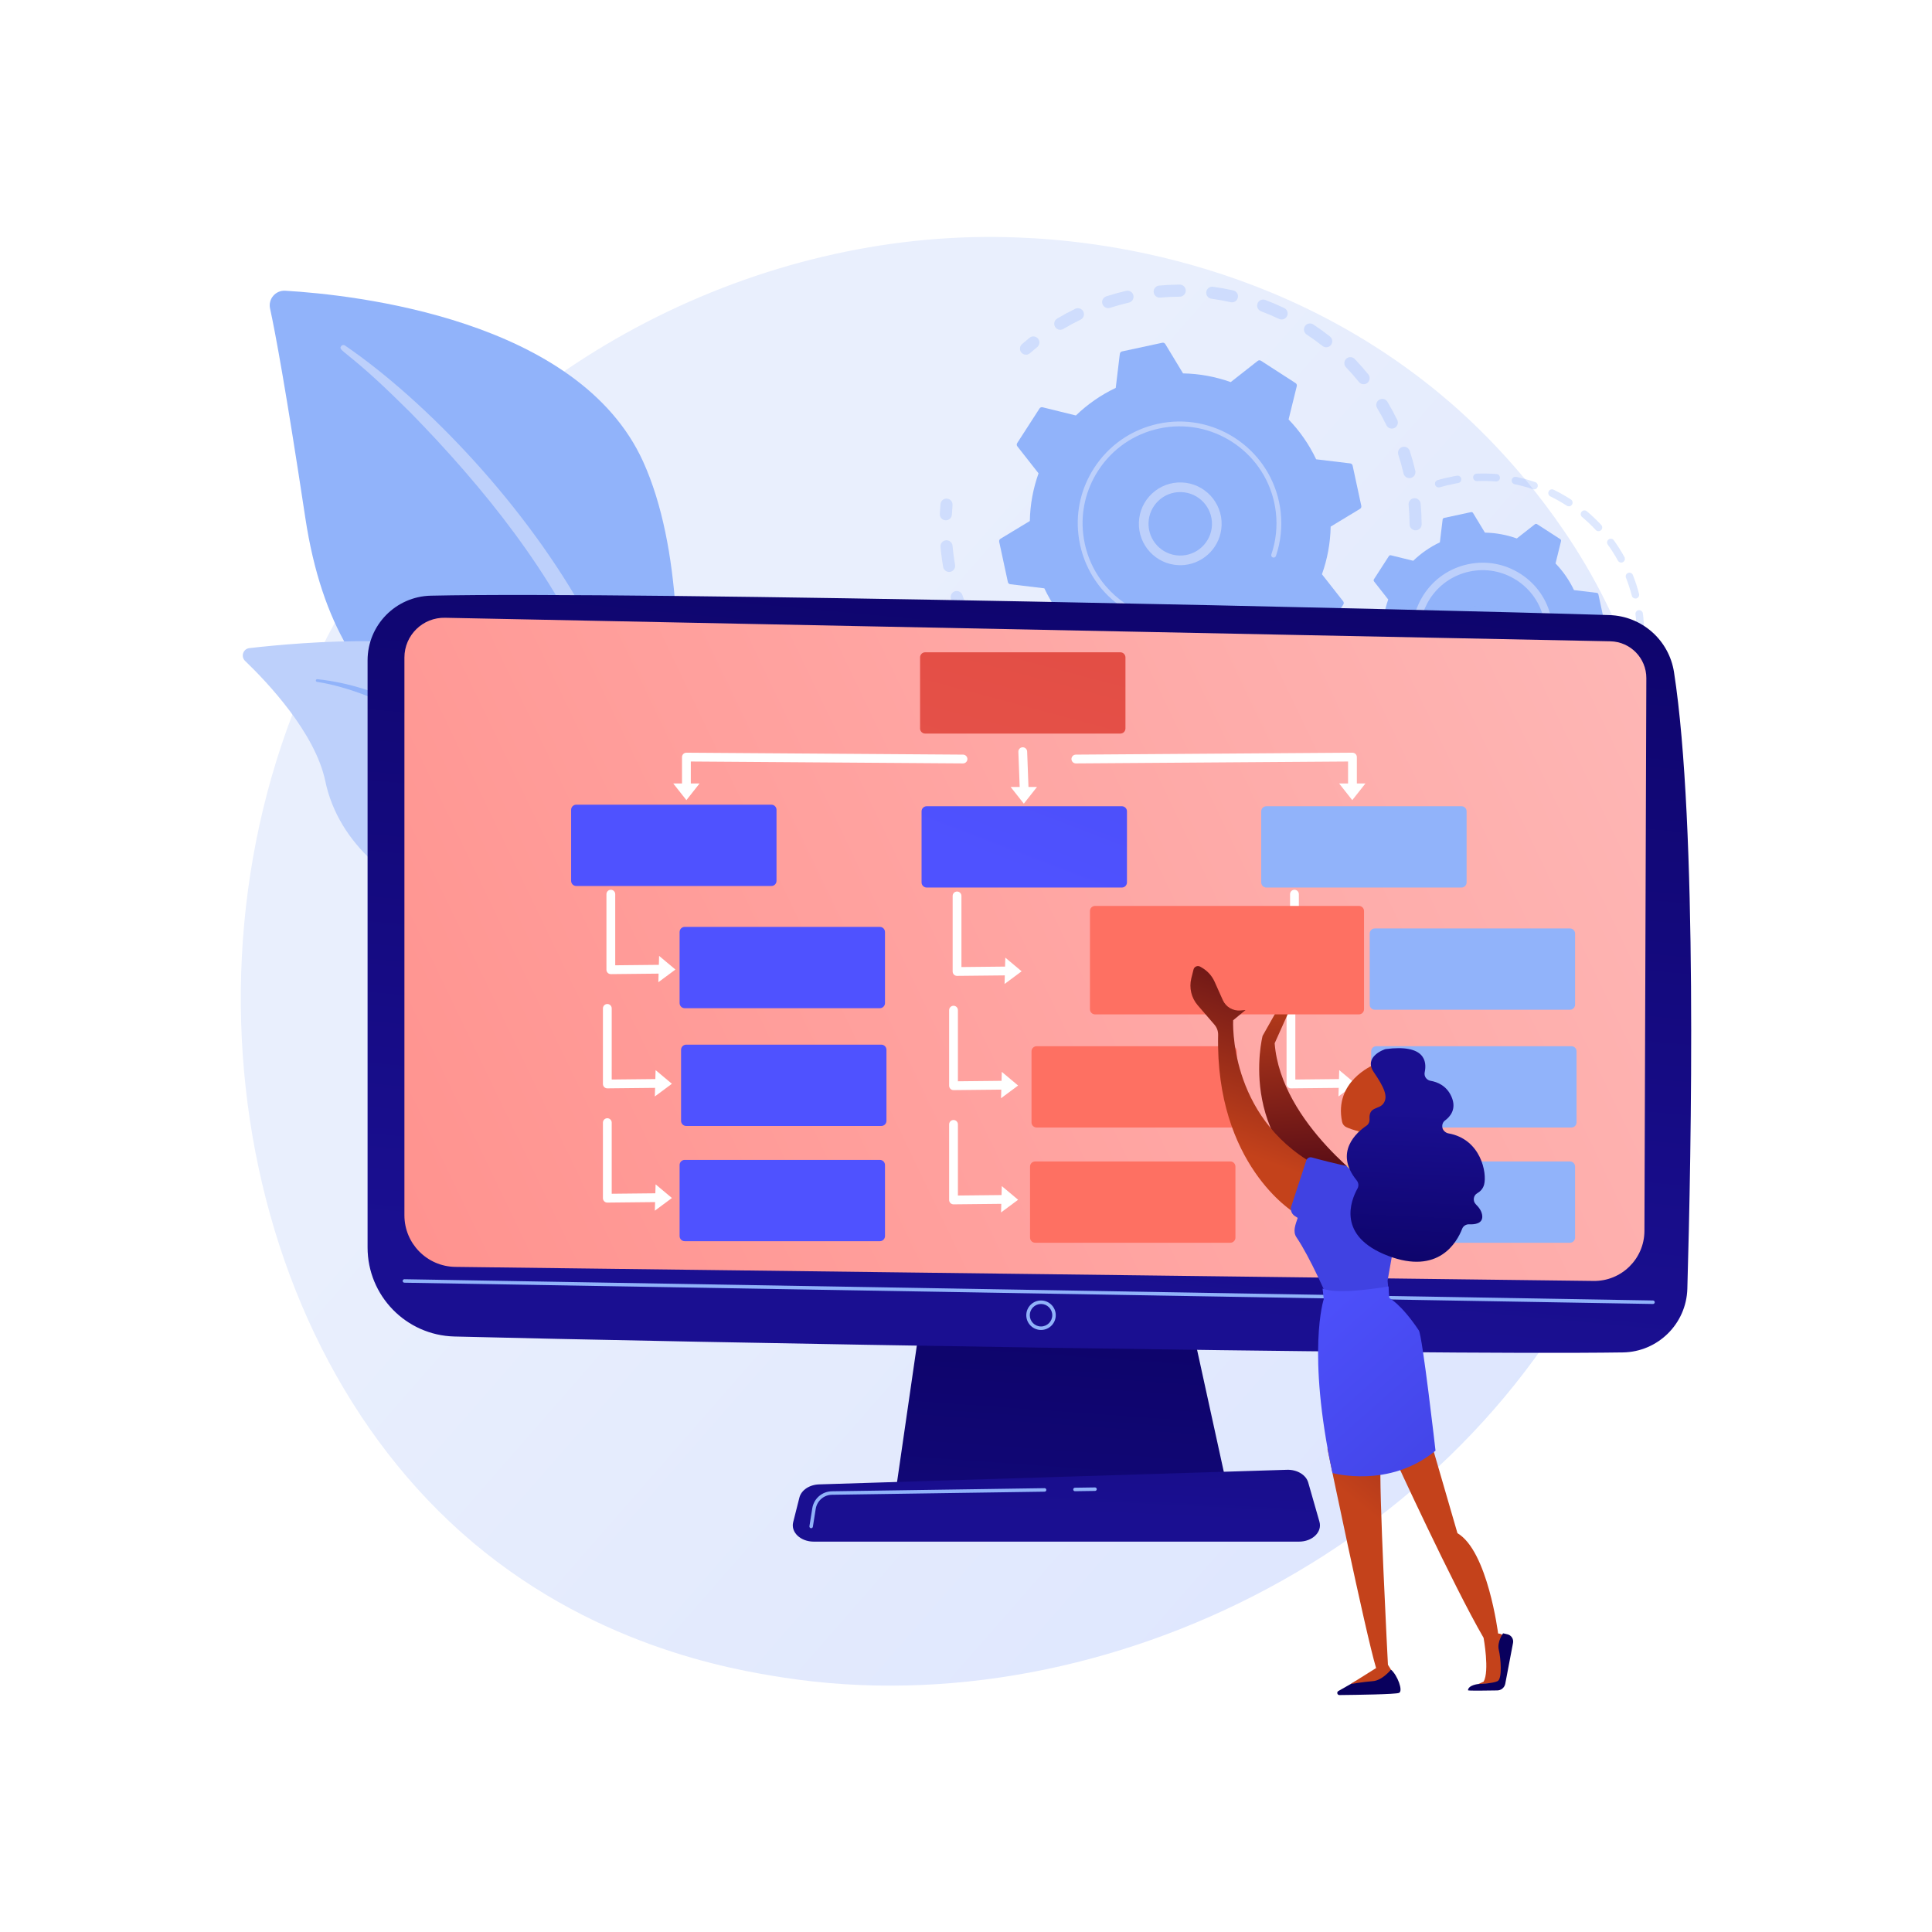 <?xml version="1.0" encoding="utf-8"?>
<!-- Generator: Adobe Illustrator 27.5.0, SVG Export Plug-In . SVG Version: 6.00 Build 0)  -->
<svg version="1.1" xmlns="http://www.w3.org/2000/svg" xmlns:xlink="http://www.w3.org/1999/xlink" x="0px" y="0px"
	 viewBox="0 0 3710 3710" style="enable-background:new 0 0 3710 3710;" xml:space="preserve">
<g id="Background">
	<g>
		<g>
			<rect style="fill:#FFFFFF;" width="3710" height="3710"/>
		</g>
	</g>
</g>
<g id="Illustration">
	<g>
		<linearGradient id="SVGID_1_" gradientUnits="userSpaceOnUse" x1="3454.456" y1="3274.59" x2="1385.549" y2="1464.298">
			<stop  offset="0" style="stop-color:#DAE3FE"/>
			<stop  offset="1" style="stop-color:#E9EFFD"/>
		</linearGradient>
		<path style="fill:url(#SVGID_1_);" d="M3102.85,2334.424c-267.386,629.587-979.641,982.286-1597.31,887.147
			c-100.507-15.482-376.05-61.597-620.006-279.155C415.904,2523.602,315.47,1694.293,694.306,1109.86
			c275.727-425.365,769.995-666.49,1239.646-654.428c101.163,2.598,488.862,18.61,829.582,299.56
			c50.045,41.266,160.424,139.326,259.903,294.891C3257.03,1415.178,3277.109,1924.115,3102.85,2334.424z"/>
		<g>
			<g>
				<g style="opacity:0.3;">
					<path style="fill:#91B3FA;" d="M2718.479,1018.384c-6.401,0.046-11.625-5.109-11.668-11.508
						c-0.087-12.433-0.714-25.047-1.866-37.493c-0.583-6.297,3.99-11.882,10.247-12.581c0.074-0.008,0.148-0.017,0.225-0.025
						c6.372-0.59,12.015,4.1,12.605,10.473c1.212,13.1,1.874,26.38,1.963,39.468c0.043,5.984-4.465,10.942-10.286,11.593
						C2719.298,1018.356,2718.891,1018.383,2718.479,1018.384z M2695.183,909.19c-2.836-12.167-6.219-24.327-10.06-36.154
						c-1.976-6.082,1.354-12.621,7.44-14.6c6.116-1.963,12.624,1.358,14.601,7.445c4.041,12.442,7.604,25.242,10.59,38.043
						c1.453,6.232-2.424,12.463-8.656,13.916c-0.453,0.105-0.906,0.183-1.356,0.233
						C2701.987,918.718,2696.531,914.97,2695.183,909.19z M2662.31,816.52c-5.458-11.2-11.469-22.297-17.872-32.99
						c-3.287-5.489-1.5-12.607,3.989-15.895c5.489-3.278,12.603-1.5,15.895,3.99c6.742,11.261,13.075,22.95,18.82,34.742
						c2.804,5.753,0.411,12.688-5.339,15.494c-1.227,0.597-2.507,0.959-3.789,1.102
						C2669.281,823.493,2664.515,821.047,2662.31,816.52z M2609.536,733.53c-7.832-9.709-16.179-19.187-24.804-28.179
						c-4.429-4.62-4.276-11.956,0.341-16.384c4.622-4.424,11.954-4.269,16.384,0.341c9.081,9.469,17.866,19.45,26.113,29.664
						c4.018,4.98,3.24,12.276-1.74,16.294c-1.782,1.438-3.86,2.262-5.979,2.499C2616.049,738.19,2612.118,736.726,2609.536,733.53z
						 M2539.589,664.365c-9.77-7.707-20.009-15.107-30.433-21.985c-5.341-3.529-6.811-10.716-3.287-16.056
						c3.527-5.345,10.716-6.814,16.054-3.284c10.966,7.237,21.739,15.023,32.019,23.133c5.024,3.961,5.885,11.248,1.919,16.273
						c-1.997,2.532-4.837,4.007-7.809,4.339C2545.129,667.112,2542.082,666.332,2539.589,664.365z M2456.082,612.401
						c-11.248-5.365-22.866-10.31-34.534-14.703c-5.988-2.255-9.017-8.939-6.762-14.925c2.255-5.991,8.935-9.019,14.927-6.765
						c12.279,4.621,24.509,9.831,36.346,15.476c5.775,2.757,8.224,9.67,5.47,15.448c-1.789,3.752-5.335,6.098-9.183,6.528
						C2460.27,613.691,2458.107,613.368,2456.082,612.401z M2026.061,627.626c-3.279-5.495-1.482-12.609,4.015-15.888
						c11.26-6.715,22.967-13.029,34.791-18.764c5.759-2.793,12.691-0.389,15.482,5.37c2.793,5.754,0.389,12.686-5.368,15.479
						c-11.228,5.445-22.343,11.443-33.034,17.82c-1.467,0.875-3.047,1.388-4.641,1.566
						C2032.93,633.699,2028.464,631.657,2026.061,627.626z M2363.19,580.26c-12.153-2.727-24.572-4.96-36.915-6.632
						c-6.343-0.862-10.787-6.701-9.927-13.041c0.86-6.345,6.698-10.755,13.042-9.924c12.997,1.763,26.076,4.113,38.875,6.986
						c6.243,1.402,10.17,7.598,8.768,13.844c-1.111,4.952-5.241,8.447-10.018,8.981
						C2365.771,580.614,2364.482,580.548,2363.19,580.26z M2116.97,583.643c-1.965-6.089,1.381-12.62,7.472-14.585
						c12.476-4.022,25.291-7.559,38.085-10.519c6.235-1.471,12.457,2.447,13.901,8.68c1.441,6.233-2.445,12.456-8.68,13.901
						c-12.16,2.812-24.339,6.173-36.194,9.998c-0.756,0.244-1.52,0.402-2.28,0.487
						C2123.912,592.204,2118.689,588.976,2116.97,583.643z M2265.463,569.687c-12.449,0.061-25.059,0.66-37.484,1.785
						c-6.375,0.58-12.008-4.119-12.586-10.494c-0.569-6.29,4.001-11.861,10.249-12.559c0.081-0.009,0.165-0.018,0.246-0.023
						c13.08-1.189,26.356-1.821,39.458-1.888c6.4-0.027,11.614,5.133,11.646,11.533c0.031,5.976-4.475,10.921-10.286,11.57
						C2266.298,569.657,2265.882,569.681,2265.463,569.687z"/>
					<path style="fill:#91B3FA;" d="M1971.485,681.043c2.267-0.253,4.485-1.175,6.333-2.794c4.495-3.936,9.148-7.84,13.827-11.616
						c4.982-4.014,5.768-11.311,1.752-16.291c-4.014-4.985-11.314-5.776-16.293-1.749c-4.924,3.966-9.816,8.075-14.548,12.215
						c-4.814,4.214-5.303,11.537-1.09,16.349C1964.064,680.128,1967.842,681.45,1971.485,681.043z"/>
				</g>
				<g style="opacity:0.3;">
					<path style="fill:#91B3FA;" d="M1817.617,999.045c5.558-0.621,9.999-5.198,10.275-10.963
						c0.283-5.966,0.696-12.029,1.229-18.014c0.567-6.376-4.14-12.003-10.514-12.57c-6.401-0.569-12.003,4.143-12.57,10.514
						c-0.56,6.302-0.996,12.686-1.296,18.968c-0.304,6.392,4.632,11.82,11.024,12.126
						C1816.393,999.136,1817.012,999.112,1817.617,999.045z"/>
					<path style="fill:#91B3FA;" d="M2295.338,1471.374c-6.387,0.4-11.889-4.456-12.287-10.847
						c-0.397-6.386,4.453-11.875,10.845-12.284c12.16-0.758,24.476-2.048,36.748-3.839c6.299-0.941,12.215,3.462,13.139,9.795
						c0.924,6.332-3.46,12.214-9.792,13.141c-5.317,0.776-10.626,1.461-15.925,2.053
						C2310.507,1470.239,2302.86,1470.906,2295.338,1471.374z M2381.372,1446.076c-1.771-6.146,1.776-12.568,7.925-14.339
						c11.805-3.406,23.594-7.342,35.038-11.709c5.965-2.297,12.675,0.714,14.958,6.694c2.28,5.976-0.718,12.673-6.695,14.954
						c-12.049,4.599-24.459,8.746-36.882,12.325c-0.644,0.186-1.293,0.313-1.936,0.385
						C2388.272,1455.001,2382.96,1451.583,2381.372,1446.076z M2232.197,1470.981c-12.855-0.964-25.847-2.49-38.613-4.542
						c-6.319-1.016-10.618-6.961-9.603-13.282c1.016-6.317,6.96-10.607,13.281-9.601c12.123,1.951,24.457,3.401,36.665,4.314
						c6.382,0.48,11.168,6.039,10.691,12.423c-0.424,5.645-4.826,10.04-10.255,10.647
						C2233.656,1471.018,2232.932,1471.035,2232.197,1470.981z M2474.195,1410.578c-3.08-5.608-1.03-12.656,4.581-15.733
						c10.754-5.903,21.382-12.337,31.591-19.121c5.333-3.547,12.52-2.096,16.063,3.237c3.542,5.329,2.094,12.519-3.235,16.061
						c-10.751,7.145-21.945,13.921-33.267,20.137c-1.369,0.75-2.822,1.199-4.283,1.363
						C2481.117,1417.028,2476.522,1414.818,2474.195,1410.578z M2132.123,1452.167c-12.322-3.765-24.654-8.111-36.657-12.918
						c-5.941-2.378-8.828-9.119-6.452-15.06c2.378-5.945,9.123-8.831,15.064-6.453c11.402,4.564,23.115,8.693,34.817,12.267
						c6.121,1.871,9.566,8.35,7.695,14.47c-1.394,4.56-5.345,7.634-9.799,8.132
						C2135.268,1452.776,2133.682,1452.644,2132.123,1452.167z M2038.601,1411.861c-11.228-6.383-22.316-13.314-32.958-20.6
						c-5.28-3.618-6.63-10.827-3.015-16.109c3.622-5.287,10.832-6.635,16.107-3.012c10.112,6.922,20.65,13.509,31.319,19.577
						c5.564,3.163,7.509,10.237,4.346,15.801c-1.907,3.351-5.234,5.39-8.794,5.788
						C2043.258,1413.568,2040.81,1413.117,2038.601,1411.861z M1956.082,1352.131c-9.576-8.681-18.892-17.864-27.687-27.287
						c-4.367-4.681-4.112-12.01,0.565-16.378c4.685-4.372,12.013-4.112,16.377,0.565c8.357,8.958,17.208,17.679,26.31,25.93
						c4.741,4.298,5.101,11.627,0.802,16.366c-1.974,2.179-4.585,3.432-7.293,3.734
						C1961.967,1355.417,1958.646,1354.454,1956.082,1352.131z M1888.559,1275.822c-7.446-10.563-14.526-21.568-21.042-32.708
						c-3.232-5.523-1.375-12.622,4.151-15.854c5.514-3.226,12.62-1.37,15.851,4.153c6.187,10.576,12.91,21.024,19.984,31.059
						c3.687,5.231,2.436,12.458-2.795,16.144c-1.653,1.164-3.502,1.835-5.378,2.045
						C1895.265,1281.116,1891.084,1279.402,1888.559,1275.822z M1839.428,1186.495c-4.923-11.915-9.4-24.199-13.309-36.514
						c-1.937-6.101,1.439-12.617,7.539-14.552c6.081-1.928,12.613,1.437,14.549,7.537c3.712,11.699,7.966,23.366,12.64,34.685
						c2.444,5.912-0.372,12.689-6.286,15.131c-1.03,0.425-2.086,0.693-3.141,0.811
						C1846.419,1194.153,1841.446,1191.38,1839.428,1186.495z M1811.14,1088.662c-1.629-9.359-2.99-18.885-4.043-28.309
						c-0.382-3.414-0.723-6.818-1.029-10.223c-0.571-6.371,4.04-12.12,10.504-12.574c6.373-0.576,12.005,4.128,12.578,10.504
						c0.291,3.233,0.615,6.476,0.977,9.719c1.002,8.961,2.293,18.011,3.842,26.911c1.098,6.303-3.125,12.304-9.428,13.401
						c-0.237,0.04-0.474,0.076-0.711,0.102C1817.792,1098.868,1812.194,1094.729,1811.14,1088.662z"/>
					<path style="fill:#91B3FA;" d="M2567.118,1359.169c2.29-0.256,4.523-1.193,6.379-2.831c4.7-4.155,9.401-8.488,13.972-12.879
						c4.617-4.433,4.765-11.769,0.332-16.383c-4.435-4.614-11.764-4.77-16.383-0.332c-4.343,4.17-8.809,8.286-13.27,12.232
						c-4.794,4.234-5.246,11.558-1.008,16.354C2559.74,1358.268,2563.497,1359.574,2567.118,1359.169z"/>
				</g>
				<g>
					<path style="fill:#91B3FA;" d="M2579.523,1160.908c1.252-1.943,1.136-4.464-0.291-6.281l-40.704-51.845
						c10.354-28.989,16.16-59.836,16.725-91.509l56.352-34.111c1.977-1.197,2.976-3.516,2.489-5.775l-16.657-77.288
						c-0.486-2.259-2.353-3.961-4.646-4.236l-65.401-7.872c-13.561-28.628-31.557-54.348-52.933-76.498l15.736-64.007
						c0.551-2.244-0.382-4.59-2.323-5.843l-66.429-42.874c-1.941-1.253-4.464-1.137-6.281,0.291l-51.844,40.705
						c-28.988-10.355-59.836-16.162-91.51-16.725l-34.111-56.352c-1.197-1.977-3.515-2.977-5.773-2.49l-77.29,16.656
						c-2.259,0.487-3.959,2.354-4.235,4.647l-7.872,65.401c-28.629,13.56-54.348,31.557-76.497,52.933l-64.008-15.737
						c-2.243-0.551-4.591,0.38-5.843,2.323l-42.874,66.429c-1.253,1.941-1.135,4.464,0.29,6.28l40.706,51.845
						c-10.355,28.988-16.16,59.836-16.725,91.509l-56.352,34.112c-1.977,1.196-2.977,3.515-2.49,5.773l16.657,77.29
						c0.487,2.259,2.353,3.96,4.646,4.235l65.401,7.873c13.561,28.628,31.558,54.348,52.933,76.498l-15.736,64.007
						c-0.552,2.243,0.38,4.59,2.322,5.843l66.43,42.873c1.941,1.253,4.463,1.136,6.28-0.291l51.844-40.705
						c28.989,10.355,59.836,16.16,91.51,16.726l34.111,56.352c1.196,1.975,3.514,2.975,5.774,2.489l77.289-16.658
						c2.258-0.487,3.96-2.352,4.236-4.647l7.872-65.399c28.629-13.561,54.347-31.558,76.497-52.933l64.008,15.737
						c2.243,0.552,4.59-0.382,5.843-2.322L2579.523,1160.908z"/>
					<g>
						<path style="fill:#BDD0FB;" d="M2263.631,1085.304c-43.794-1.536-78.175-38.409-76.642-82.207
							c0.741-21.216,9.702-40.872,25.23-55.347c15.523-14.474,35.757-22.042,56.975-21.294
							c43.794,1.536,78.176,38.409,76.643,82.207c-1.397,39.844-32.043,71.894-70.543,76.197
							C2271.477,1085.287,2267.579,1085.441,2263.631,1085.304z M2224.861,961.311c-11.905,11.1-18.774,26.169-19.344,42.438
							c-1.175,33.575,25.186,61.853,58.763,63.028c33.587,1.187,61.853-25.186,63.03-58.765
							c1.175-33.575-25.186-61.853-58.763-63.028c-3.045-0.106-6.058,0.012-9.031,0.344
							C2246.602,946.771,2234.537,952.292,2224.861,961.311z"/>
					</g>
					<path style="fill:#BDD0FB;" d="M2286.43,1199.117c6.612-0.739,13.226-1.815,19.819-3.235l0,0
						c2.075-0.446,4.144-0.928,6.204-1.441c10.158-2.534,20.098-5.872,29.668-9.961c0.13-0.056,0.261-0.111,0.391-0.166
						c0.369-0.16,0.739-0.319,1.107-0.484c0.719-0.313,1.434-0.634,2.148-0.955c1.877-0.847,2.915-2.79,2.7-4.733
						c-0.053-0.472-0.181-0.945-0.386-1.401c-1.054-2.333-3.801-3.36-6.131-2.312c-12.002,5.427-24.67,9.594-37.651,12.388
						c-64.478,13.907-128.49-7.576-171.749-51.327c-24.064-24.332-41.706-55.557-49.433-91.42c-1.357-6.289-2.385-12.6-3.088-18.907
						c-4.74-42.446,5.18-84.877,28.654-121.245c26.961-41.776,68.578-70.553,117.18-81.028
						c100.382-21.623,199.56,42.416,221.182,142.747c1.334,6.186,2.349,12.417,3.045,18.665c3.022,27.076,0.086,54.512-8.694,80.329
						c-0.226,0.667-0.293,1.349-0.218,2.005c0.193,1.727,1.357,3.278,3.114,3.874c2.427,0.817,5.058-0.465,5.881-2.898
						c9.217-27.104,12.303-55.91,9.13-84.335c-0.731-6.558-1.797-13.098-3.194-19.591
						c-22.701-105.339-126.896-172.553-232.197-149.861c-51.026,10.996-94.713,41.207-123.017,85.064
						c-24.644,38.179-35.056,82.724-30.083,127.284c0.74,6.621,1.82,13.246,3.24,19.846c10.999,51.028,41.207,94.717,85.063,123.021
						C2197.303,1193.69,2241.861,1204.098,2286.43,1199.117z"/>
				</g>
			</g>
			<g>
				<g style="opacity:0.3;">
					<path style="fill:#91B3FA;" d="M3146.593,1277.855c3.077-0.344,5.687-2.668,6.249-5.874c1.054-5.983,1.941-12.081,2.634-18.122
						c0.45-3.925-2.365-7.471-6.294-7.926c-3.931-0.467-7.474,2.369-7.926,6.294c-0.661,5.756-1.505,11.568-2.51,17.279
						c-0.687,3.888,1.915,7.599,5.807,8.289C3145.246,1277.914,3145.929,1277.929,3146.593,1277.855z"/>
					<path style="fill:#91B3FA;" d="M3150.384,1223.035c-3.952,0.034-7.186-3.135-7.223-7.09
						c-0.099-9.975-0.709-20.061-1.817-29.973c-0.234-2.09-0.493-4.186-0.773-6.285c-0.518-3.915,2.234-7.514,6.152-8.036
						c3.724-0.346,7.514,2.234,8.041,6.155c0.291,2.197,0.561,4.389,0.806,6.577c1.161,10.391,1.802,20.966,1.902,31.427
						c0.038,3.702-2.748,6.777-6.353,7.18C3150.878,1223.015,3150.633,1223.028,3150.384,1223.035z M3133.591,1144.017
						c-3.042-11.706-6.834-23.329-11.277-34.542c-1.455-3.677,0.341-7.83,4.018-9.289c3.657-1.443,7.834,0.341,9.289,4.018
						c4.657,11.751,8.635,23.937,11.822,36.212c0.994,3.827-1.302,7.734-5.129,8.731c-0.334,0.086-0.677,0.146-1.013,0.183
						C3137.822,1149.718,3134.498,1147.502,3133.591,1144.017z M3106.844,1076.583c-5.807-10.589-12.343-20.921-19.426-30.72
						c-2.313-3.201-1.593-7.677,1.608-9.99c3.214-2.321,7.676-1.603,9.993,1.605c7.428,10.273,14.281,21.118,20.374,32.217
						c1.9,3.465,0.635,7.819-2.83,9.719c-0.846,0.46-1.743,0.736-2.646,0.837C3111.122,1080.564,3108.283,1079.2,3106.844,1076.583z
						 M3064.346,1017.78c-8.24-8.854-17.108-17.279-26.345-25.024c-3.03-2.545-3.426-7.057-0.885-10.084
						c2.535-3.019,7.05-3.425,10.081-0.888c9.692,8.129,18.984,16.957,27.628,26.244c2.693,2.892,2.528,7.425-0.364,10.118
						c-1.17,1.081-2.601,1.704-4.074,1.869C3068.21,1020.26,3065.952,1019.507,3064.346,1017.78z M3008.779,971.135
						c-10.141-6.581-20.782-12.593-31.633-17.879c-3.551-1.727-5.029-6.013-3.299-9.568c1.73-3.555,6.012-5.04,9.568-3.299
						c11.372,5.536,22.527,11.842,33.157,18.734c3.314,2.154,4.259,6.585,2.109,9.898c-1.215,1.873-3.158,2.99-5.214,3.22
						C3011.88,972.42,3010.223,972.071,3008.779,971.135z M2943.573,939.393c-11.426-3.913-23.2-7.146-35.006-9.61
						c-3.866-0.806-6.351-4.6-5.542-8.466c0.809-3.867,4.587-6.343,8.469-5.546c12.377,2.583,24.733,5.977,36.719,10.081
						c3.737,1.284,5.732,5.351,4.451,9.087c-0.928,2.706-3.316,4.499-5.979,4.797
						C2945.667,939.849,2944.608,939.749,2943.573,939.393z M2872.614,924.568c-11.999-0.986-24.22-1.231-36.326-0.722
						c-3.948,0.16-7.283-2.906-7.447-6.854c-0.168-3.947,2.898-7.223,6.853-7.454c12.691-0.525,25.505-0.27,38.089,0.764
						c3.939,0.326,6.872,3.782,6.548,7.721c-0.284,3.464-2.997,6.151-6.331,6.523
						C2873.549,924.596,2873.086,924.607,2872.614,924.568z M2755.823,930.899c-1.12-3.792,1.044-7.768,4.837-8.888
						c10.494-3.1,21.338-5.676,32.2-7.657c1.65-0.31,3.295-0.593,4.945-0.869c3.861-0.755,7.585,1.993,8.223,5.903
						c0.644,3.901-1.997,7.579-5.899,8.226c-1.548,0.251-3.096,0.522-4.669,0.818c-10.397,1.893-20.742,4.351-30.749,7.305
						c-0.412,0.123-0.828,0.205-1.238,0.251C2760.087,936.365,2756.819,934.276,2755.823,930.899z"/>
				</g>
				<g style="opacity:0.3;">
					<path style="fill:#91B3FA;" d="M2878.396,1526.074c-12.413,1.225-25.008,1.698-37.437,1.421
						c-3.949-0.093-7.082-3.365-6.993-7.32c0.089-3.956,3.393-7.046,7.32-6.993c11.852,0.271,23.865-0.185,35.707-1.354
						c3.933-0.391,7.437,2.488,7.824,6.418c0.384,3.902-2.441,7.383-6.324,7.817
						C2878.462,1526.067,2878.427,1526.07,2878.396,1526.074z M2906.878,1514.718c-0.856-3.856,1.578-7.68,5.436-8.533
						c11.607-2.577,23.175-5.882,34.384-9.828c3.709-1.294,7.815,0.645,9.125,4.381c1.313,3.728-0.646,7.808-4.374,9.125
						c-11.747,4.133-23.87,7.598-36.034,10.294c-0.257,0.057-0.509,0.099-0.766,0.128
						C2911.065,1520.685,2907.679,1518.328,2906.878,1514.718z M2803.599,1524.35c-12.348-1.813-24.69-4.393-36.681-7.672
						c-3.812-1.044-6.059-4.984-5.015-8.792c1.04-3.816,4.964-6.047,8.788-5.019c11.44,3.131,23.21,5.592,34.99,7.327
						c3.911,0.575,6.614,4.212,6.041,8.115c-0.483,3.289-3.129,5.723-6.283,6.075
						C2804.841,1524.45,2804.225,1524.442,2803.599,1524.35z M2976.398,1492.038c-1.759-3.538-0.313-7.835,3.225-9.594
						c10.646-5.29,21.07-11.287,30.986-17.831c3.298-2.169,7.739-1.259,9.914,2.028c2.177,3.301,1.269,7.741-2.031,9.918
						c-10.397,6.866-21.333,13.158-32.499,18.704c-0.773,0.382-1.581,0.612-2.389,0.703
						C2980.699,1496.29,2977.773,1494.803,2976.398,1492.038z M2731.461,1504.607c-11.523-4.718-22.877-10.193-33.753-16.27
						c-3.45-1.928-4.684-6.291-2.755-9.741c1.928-3.451,6.287-4.691,9.741-2.756c10.371,5.803,21.2,11.02,32.192,15.516
						c3.656,1.498,5.41,5.676,3.909,9.338c-1.024,2.506-3.316,4.119-5.834,4.4
						C2733.812,1505.223,2732.61,1505.076,2731.461,1504.607z M2666.155,1468.13c-10.077-7.355-19.798-15.39-28.89-23.874
						c-2.888-2.694-3.047-7.219-0.349-10.109c2.691-2.889,7.222-3.051,10.116-0.35c8.671,8.089,17.946,15.751,27.563,22.771
						c3.193,2.329,3.891,6.808,1.561,10.001c-1.232,1.685-3.062,2.678-4.99,2.893
						C2669.451,1469.653,2667.659,1469.227,2666.155,1468.13z M2611.458,1417.062c-8.031-9.559-15.542-19.697-22.327-30.121
						c-2.157-3.317-1.217-7.747,2.096-9.904c3.311-2.157,7.745-1.211,9.9,2.093c6.467,9.945,13.631,19.609,21.291,28.718
						c2.543,3.028,2.151,7.544-0.878,10.084c-1.121,0.948-2.447,1.483-3.801,1.634
						C2615.441,1419.823,2613.06,1418.964,2611.458,1417.062z"/>
					<path style="fill:#91B3FA;" d="M3044.888,1455.493c1.372-0.153,2.713-0.704,3.843-1.668c4.662-3.974,9.224-8.106,13.569-12.276
						c2.848-2.738,2.943-7.27,0.205-10.122c-2.74-2.837-7.266-2.936-10.122-0.204c-4.14,3.979-8.496,7.919-12.942,11.714
						c-3.008,2.565-3.364,7.085-0.799,10.089C3040.244,1454.901,3042.607,1455.748,3044.888,1455.493z"/>
				</g>
				<g>
					<path style="fill:#91B3FA;" d="M3057.395,1319.821c0.838-1.3,0.76-2.987-0.195-4.203l-27.237-34.692
						c6.928-19.398,10.813-40.04,11.191-61.233l37.708-22.826c1.323-0.801,1.991-2.352,1.666-3.864l-11.146-51.718
						c-0.325-1.512-1.575-2.651-3.108-2.835l-43.763-5.267c-9.074-19.157-21.116-36.367-35.42-51.189l10.53-42.831
						c0.369-1.502-0.256-3.072-1.554-3.91l-44.452-28.689c-1.299-0.839-2.987-0.761-4.203,0.195l-34.691,27.237
						c-19.398-6.929-40.041-10.814-61.235-11.192l-22.825-37.708c-0.801-1.323-2.352-1.992-3.863-1.666l-51.719,11.146
						c-1.512,0.326-2.649,1.575-2.834,3.109l-5.268,43.763c-19.157,9.074-36.367,21.116-51.188,35.421l-42.832-10.531
						c-1.501-0.369-3.072,0.255-3.909,1.554l-28.689,44.452c-0.838,1.298-0.759,2.986,0.195,4.202l27.238,34.693
						c-6.929,19.397-10.814,40.039-11.192,61.234l-37.708,22.826c-1.323,0.8-1.992,2.351-1.666,3.863l11.146,51.719
						c0.326,1.511,1.574,2.649,3.109,2.834l43.763,5.267c9.074,19.157,21.117,36.367,35.421,51.189l-10.53,42.831
						c-0.369,1.501,0.255,3.071,1.554,3.91l44.451,28.689c1.299,0.839,2.987,0.76,4.203-0.194l34.692-27.238
						c19.398,6.929,40.04,10.814,61.234,11.192l22.825,37.708c0.801,1.322,2.352,1.991,3.864,1.666l51.718-11.147
						c1.511-0.326,2.65-1.575,2.834-3.109l5.268-43.762c19.157-9.074,36.367-21.118,51.188-35.421l42.832,10.53
						c1.501,0.37,3.072-0.255,3.909-1.554L3057.395,1319.821z"/>
					<path style="opacity:0.56;fill:#91B3FA;" d="M2845.985,1270.183c-14.455-0.501-27.846-6.606-37.706-17.185
						c-9.86-10.572-15.012-24.356-14.504-38.809c1.043-29.828,26.125-53.203,55.998-52.209c29.833,1.053,53.25,26.172,52.202,55.995
						c-0.505,14.452-6.607,27.842-17.182,37.702c-8.598,8.015-19.316,12.919-30.79,14.201
						C2851.367,1270.172,2848.685,1270.275,2845.985,1270.183z M2808.079,1214.685c-0.373,10.633,3.416,20.772,10.671,28.555
						c7.251,7.776,17.103,12.266,27.732,12.639l0,0c10.631,0.359,20.768-3.419,28.551-10.674
						c7.78-7.248,12.266-17.103,12.639-27.729c0.768-21.943-16.456-40.419-38.399-41.194c-1.981-0.067-3.93,0.01-5.844,0.224
						C2824.137,1178.663,2808.777,1194.727,2808.079,1214.685z"/>
					<path style="fill:#BDD0FB;" d="M2861.858,1349.395c4.501-0.503,9.011-1.24,13.53-2.209c8.972-1.931,17.758-4.777,26.132-8.47
						c0.375-0.169,0.75-0.337,1.125-0.506c2.899-1.309,4.501-4.308,4.169-7.309c-0.081-0.729-0.279-1.459-0.597-2.162
						c-1.627-3.602-5.868-5.182-9.468-3.569c-7.786,3.522-15.986,6.217-24.372,8.02l-0.003,0c-0.46,0.1-0.924,0.194-1.381,0.288
						c-19.885,4.086-40.035,3.061-58.953-2.7c-10.269-3.128-20.178-7.661-29.483-13.548c-0.076-0.048-0.151-0.095-0.227-0.143
						c-0.231-0.151-0.462-0.293-0.69-0.444c-27.042-17.456-45.674-44.396-52.454-75.861c-0.881-4.072-1.544-8.154-2.001-12.238
						c-3.068-27.478,3.356-54.947,18.551-78.496c17.456-27.043,44.398-45.667,75.859-52.447
						c31.446-6.764,63.688-0.902,90.734,16.547c27.043,17.455,45.674,44.396,52.454,75.861c0.866,4.003,1.521,8.037,1.972,12.079
						c1.956,17.532,0.056,35.29-5.629,52.002c-0.349,1.031-0.453,2.083-0.336,3.097c0.298,2.667,2.095,5.062,4.807,5.982
						c3.745,1.262,7.807-0.725,9.082-4.475c6.359-18.7,8.487-38.573,6.303-58.181c-0.506-4.528-1.239-9.039-2.204-13.517
						c-7.589-35.207-28.43-65.347-58.69-84.876c-30.256-19.523-66.291-26.129-101.506-18.514
						c-35.204,7.585-65.344,28.422-84.87,58.686c-17.003,26.339-24.187,57.072-20.754,87.814c0.51,4.563,1.253,9.136,2.233,13.688
						C2729.885,1311.951,2794.005,1356.98,2861.858,1349.395z"/>
				</g>
			</g>
		</g>
		<g>
			<g>
				<path style="fill:#91B3FA;" d="M1238.152,1852.599c0,0-30.805-296.113-176.902-357.703
					c-146.096-61.59-410.957-77.862-474.963-500.519c-37.473-247.442-57.516-355.16-67.694-401.944
					c-3.97-18.25,10.522-35.249,29.166-34.152c131.886,7.759,563.021,54.009,687.317,328.308
					C1382.429,1211.771,1238.152,1852.599,1238.152,1852.599z"/>
				<path style="fill:#BDD0FB;" d="M662.464,663.461c157.513,107.959,349.557,310.137,465.27,522.096
					c15.895,35.339,58.627,109.347,90.636,246.466c27.536,114.252,36.918,237.508,31.919,320.534
					c-0.316,5.249-4.827,9.248-10.076,8.932c-9.026-0.542-9.068-10.169-8.95-9.881c-0.174-140.735-29.553-312.166-89.741-462.532
					c-75.905-184.375-214.352-354.823-353.133-496.65l-14.192-13.898C667.133,672.242,647.667,673.852,655.208,664.521
					C656.988,662.317,660.163,661.892,662.464,663.461z"/>
			</g>
			<g>
				<path style="fill:#BDD0FB;" d="M1243.495,2419.918c17.903,10.304-159.61-246.154-194.859-632.753
					c-16.61-182.176-1.97-408.069-98.877-501.938c-80.652-78.123-374.528-51.72-470.844-40.664
					c-12.035,1.381-17.037,16.136-8.297,24.526c43.088,41.359,134.701,138.248,154.081,231.046
					c25.545,122.315,134.636,206.284,235.472,233.75c100.836,27.465,156.359,51.305,195.288,218.07
					C1094.387,2118.72,1192.625,2390.639,1243.495,2419.918z"/>
				<path style="fill:#91B3FA;" d="M609.381,1304.197c121.073,13.155,247.717,77.202,306.947,185.486l5.583,10.328
					c12.872,24.203,83.597,194.877,119.873,334.871c0.451,1.745-0.597,3.527-2.342,3.979c-2.964,0.767-4.205-2.521-3.947-2.22
					c-26.474-79.484-65.363-180.611-96.654-256.38c-33.464-82.635-57.003-138.657-142.02-196.47
					c-94.751-62.474-188.44-74.484-188.162-74.408c-1.426-0.242-2.386-1.594-2.144-3.02
					C606.75,1304.991,608.017,1304.052,609.381,1304.197z"/>
			</g>
		</g>
		<g>
			<g>
				<g>
					
						<linearGradient id="SVGID_00000070083949138489413680000008224272601658066825_" gradientUnits="userSpaceOnUse" x1="2091.696" y1="2124.738" x2="1976.955" y2="3724.352">
						<stop  offset="0" style="stop-color:#09005D"/>
						<stop  offset="1" style="stop-color:#1A0F91"/>
					</linearGradient>
					<polygon style="fill:url(#SVGID_00000070083949138489413680000008224272601658066825_);" points="1775.487,2480.909 
						1720.604,2859.661 2357.355,2859.661 2274.418,2480.909 					"/>
					
						<linearGradient id="SVGID_00000111192408194131490580000003488587872708701882_" gradientUnits="userSpaceOnUse" x1="2103.693" y1="474.558" x2="1914.709" y2="2492.633">
						<stop  offset="0" style="stop-color:#09005D"/>
						<stop  offset="1" style="stop-color:#1A0F91"/>
					</linearGradient>
					<path style="fill:url(#SVGID_00000111192408194131490580000003488587872708701882_);" d="M705.857,1268.171v1127.324
						c0,92.738,73.901,168.574,166.607,170.965c411.754,10.617,1851.87,36.363,2243.832,30.585
						c67.368-0.993,121.942-54.904,123.886-122.251c7.558-261.893,19.833-891.657-25.593-1184.032
						c-9.566-61.571-61.538-107.613-123.816-109.604c-344.998-11.037-1871.615-46.082-2263.394-37.283
						C759.81,1145.392,705.857,1200.585,705.857,1268.171z"/>
					
						<linearGradient id="SVGID_00000057834011905354216370000004939375237333259435_" gradientUnits="userSpaceOnUse" x1="3473.577" y1="1095.814" x2="733.299" y2="2411.959">
						<stop  offset="0" style="stop-color:#FEBBBA"/>
						<stop  offset="1" style="stop-color:#FF928E"/>
					</linearGradient>
					<path style="fill:url(#SVGID_00000057834011905354216370000004939375237333259435_);" d="M776.593,1262.683v1071.036
						c0,54.146,43.464,98.264,97.603,99.073l2185.709,27.004c53.675,0.803,97.672-42.381,97.873-96.062l3.656-1061.466
						c0.143-38.383-30.436-69.832-68.808-70.766l-2237.761-45.209C811.948,1185.249,776.593,1219.754,776.593,1262.683z"/>
					<path style="fill:#91B3FA;" d="M3174.234,2504.013c-0.02,0-0.039,0-0.059,0l-2397.639-40.854
						c-1.851-0.032-3.325-1.558-3.294-3.407c0.033-1.853,1.636-3.365,3.409-3.296l2397.639,40.854
						c1.851,0.033,3.325,1.558,3.294,3.407C3177.553,2502.55,3176.059,2504.013,3174.234,2504.013z"/>
					<path style="fill:#91B3FA;" d="M1999.066,2553.907c-15.604,0-28.299-12.696-28.299-28.299s12.694-28.299,28.299-28.299
						s28.299,12.696,28.299,28.299S2014.67,2553.907,1999.066,2553.907z M1999.066,2504.013c-11.907,0-21.595,9.688-21.595,21.595
						c0,11.907,9.688,21.595,21.595,21.595s21.595-9.688,21.595-21.595C2020.661,2513.701,2010.973,2504.013,1999.066,2504.013z"/>
					
						<linearGradient id="SVGID_00000140710058163035935170000013864556307266394761_" gradientUnits="userSpaceOnUse" x1="2076.826" y1="1929.083" x2="2029.579" y2="2907.753">
						<stop  offset="0" style="stop-color:#09005D"/>
						<stop  offset="1" style="stop-color:#1A0F91"/>
					</linearGradient>
					<path style="fill:url(#SVGID_00000140710058163035935170000013864556307266394761_);" d="M2494.512,2960.37h-931.93
						c-25.318,0-44.33-18.023-39.435-37.384l11.958-47.293c3.596-14.222,19.243-24.664,37.827-25.244l898.414-28.034
						c19.416-0.606,36.607,9.7,40.837,24.482l21.557,75.327C2539.342,2941.794,2520.238,2960.37,2494.512,2960.37z"/>
					<path style="fill:#91B3FA;" d="M2064.256,2863.577c-1.828,0-3.322-1.47-3.35-3.302c-0.026-1.853,1.452-3.375,3.302-3.401
						l38.499-0.563c1.802-0.023,3.373,1.453,3.401,3.302c0.026,1.853-1.452,3.375-3.302,3.401l-38.499,0.563H2064.256z"/>
					<path style="fill:#91B3FA;" d="M1557.651,2934.612c-0.177,0-0.354-0.013-0.534-0.043c-1.828-0.291-3.073-2.01-2.781-3.836
						l5.492-34.399c2.975-18.636,18.83-32.36,37.699-32.639l408.331-5.97c1.82-0.092,3.375,1.453,3.401,3.302
						c0.026,1.853-1.452,3.375-3.302,3.401l-408.331,5.97c-15.606,0.229-28.718,11.58-31.179,26.989l-5.492,34.399
						C1560.693,2933.437,1559.268,2934.612,1557.651,2934.612z"/>
				</g>
			</g>
			<g>
				
					<linearGradient id="SVGID_00000149343279997046021300000005335303525052542601_" gradientUnits="userSpaceOnUse" x1="2142.963" y1="659.967" x2="1598.694" y2="2699.65">
					<stop  offset="0" style="stop-color:#E1473D"/>
					<stop  offset="1" style="stop-color:#E9605A"/>
				</linearGradient>
				<path style="fill:url(#SVGID_00000149343279997046021300000005335303525052542601_);" d="M2151.372,1408.706h-374.749
					c-5.425,0-9.823-4.398-9.823-9.823v-136.462c0-5.425,4.398-9.823,9.823-9.823h374.749c5.425,0,9.823,4.398,9.823,9.823v136.462
					C2161.196,1404.308,2156.798,1408.706,2151.372,1408.706z"/>
				
					<linearGradient id="SVGID_00000130614795265862417670000004553281422478947515_" gradientUnits="userSpaceOnUse" x1="1417.165" y1="1480.084" x2="2470.959" y2="255.403">
					<stop  offset="0" style="stop-color:#4F52FF"/>
					<stop  offset="1" style="stop-color:#4042E2"/>
				</linearGradient>
				<path style="fill:url(#SVGID_00000130614795265862417670000004553281422478947515_);" d="M1481.304,1701.358h-374.75
					c-5.425,0-9.823-4.398-9.823-9.823v-136.462c0-5.425,4.398-9.823,9.823-9.823h374.75c5.425,0,9.823,4.398,9.823,9.823v136.462
					C1491.127,1696.96,1486.729,1701.358,1481.304,1701.358z"/>
				
					<linearGradient id="SVGID_00000168801885620034215260000016451413895196041377_" gradientUnits="userSpaceOnUse" x1="1946.62" y1="1679.313" x2="2428.873" y2="416.946">
					<stop  offset="0" style="stop-color:#4F52FF"/>
					<stop  offset="1" style="stop-color:#4042E2"/>
				</linearGradient>
				<path style="fill:url(#SVGID_00000168801885620034215260000016451413895196041377_);" d="M2154.256,1704.331h-374.75
					c-5.425,0-9.823-4.398-9.823-9.823v-136.462c0-5.425,4.398-9.823,9.823-9.823h374.75c5.425,0,9.823,4.398,9.823,9.823v136.462
					C2164.079,1699.933,2159.681,1704.331,2154.256,1704.331z"/>
				<path style="fill:#91B3FA;" d="M2806.475,1704.331h-374.75c-5.425,0-9.823-4.398-9.823-9.823v-136.462
					c0-5.425,4.398-9.823,9.823-9.823h374.75c5.425,0,9.823,4.398,9.823,9.823v136.462
					C2816.298,1699.933,2811.9,1704.331,2806.475,1704.331z"/>
				
					<linearGradient id="SVGID_00000137821439798746920630000004324788640081267633_" gradientUnits="userSpaceOnUse" x1="1654.383" y1="1681.156" x2="2708.177" y2="456.475">
					<stop  offset="0" style="stop-color:#4F52FF"/>
					<stop  offset="1" style="stop-color:#4042E2"/>
				</linearGradient>
				<path style="fill:url(#SVGID_00000137821439798746920630000004324788640081267633_);" d="M1689.606,1936.035h-374.75
					c-5.425,0-9.823-4.398-9.823-9.823v-136.462c0-5.425,4.398-9.823,9.823-9.823h374.75c5.425,0,9.823,4.398,9.823,9.823v136.462
					C1699.429,1931.637,1695.031,1936.035,1689.606,1936.035z"/>
				<path style="fill:#91B3FA;" d="M3014.777,1939.008h-374.75c-5.425,0-9.823-4.398-9.823-9.823v-136.462
					c0-5.425,4.398-9.823,9.823-9.823h374.75c5.425,0,9.823,4.398,9.823,9.823v136.462
					C3024.6,1934.61,3020.202,1939.008,3014.777,1939.008z"/>
				
					<linearGradient id="SVGID_00000028311083340375439210000011766185483849254842_" gradientUnits="userSpaceOnUse" x1="1773.882" y1="1771.691" x2="2827.676" y2="547.01">
					<stop  offset="0" style="stop-color:#4F52FF"/>
					<stop  offset="1" style="stop-color:#4042E2"/>
				</linearGradient>
				<path style="fill:url(#SVGID_00000028311083340375439210000011766185483849254842_);" d="M1692.421,2162.177h-374.75
					c-5.425,0-9.823-4.398-9.823-9.823v-136.462c0-5.425,4.398-9.823,9.823-9.823h374.75c5.425,0,9.823,4.398,9.823,9.823v136.462
					C1702.244,2157.779,1697.846,2162.177,1692.421,2162.177z"/>
				
					<linearGradient id="SVGID_00000040568856299342888490000015141422556497478308_" gradientUnits="userSpaceOnUse" x1="2360.925" y1="312.708" x2="2222.702" y2="1653.467">
					<stop  offset="0" style="stop-color:#FF928E"/>
					<stop  offset="1" style="stop-color:#FE7062"/>
				</linearGradient>
				<path style="fill:url(#SVGID_00000040568856299342888490000015141422556497478308_);" d="M2365.373,2165.15h-374.75
					c-5.425,0-9.823-4.398-9.823-9.823v-136.462c0-5.425,4.398-9.823,9.823-9.823h374.75c5.425,0,9.823,4.398,9.823,9.823v136.462
					C2375.196,2160.752,2370.798,2165.15,2365.373,2165.15z"/>
				<path style="fill:#91B3FA;" d="M3017.591,2165.15h-374.75c-5.425,0-9.823-4.398-9.823-9.823v-136.462
					c0-5.425,4.398-9.823,9.823-9.823h374.75c5.425,0,9.823,4.398,9.823,9.823v136.462
					C3027.414,2160.752,3023.016,2165.15,3017.591,2165.15z"/>
				
					<linearGradient id="SVGID_00000013879487139719228270000018160154593462837924_" gradientUnits="userSpaceOnUse" x1="1887.74" y1="1857.374" x2="2941.534" y2="632.693">
					<stop  offset="0" style="stop-color:#4F52FF"/>
					<stop  offset="1" style="stop-color:#4042E2"/>
				</linearGradient>
				<path style="fill:url(#SVGID_00000013879487139719228270000018160154593462837924_);" d="M1689.606,2383.452h-374.75
					c-5.425,0-9.823-4.398-9.823-9.823v-136.462c0-5.425,4.398-9.823,9.823-9.823h374.75c5.425,0,9.823,4.398,9.823,9.823v136.462
					C1699.429,2379.055,1695.031,2383.452,1689.606,2383.452z"/>
				
					<linearGradient id="SVGID_00000006674595200715666120000004047094218648615311_" gradientUnits="userSpaceOnUse" x1="2381.253" y1="309.497" x2="2243.03" y2="1650.256">
					<stop  offset="0" style="stop-color:#FF928E"/>
					<stop  offset="1" style="stop-color:#FE7062"/>
				</linearGradient>
				<path style="fill:url(#SVGID_00000006674595200715666120000004047094218648615311_);" d="M2362.558,2386.425h-374.75
					c-5.425,0-9.823-4.398-9.823-9.823V2240.14c0-5.425,4.398-9.823,9.823-9.823h374.75c5.425,0,9.823,4.398,9.823,9.823v136.462
					C2372.381,2382.027,2367.983,2386.425,2362.558,2386.425z"/>
				<path style="fill:#91B3FA;" d="M3014.777,2386.425h-374.75c-5.425,0-9.823-4.398-9.823-9.823V2240.14
					c0-5.425,4.398-9.823,9.823-9.823h374.75c5.425,0,9.823,4.398,9.823,9.823v136.462
					C3024.6,2382.027,3020.202,2386.425,3014.777,2386.425z"/>
				<g>
					<path style="fill:#FFFFFF;" d="M1318.094,1516.263c-4.66,0-8.437-3.777-8.437-8.437v-53.995c0-2.248,0.896-4.403,2.492-5.985
						c1.595-1.585,3.718-2.396,6.005-2.452l531.159,3.704c4.66,0.033,8.41,3.836,8.377,8.496c-0.033,4.64-3.803,8.377-8.437,8.377
						c-0.02,0-0.04,0-0.059,0l-522.662-3.645v45.499C1326.531,1512.486,1322.754,1516.263,1318.094,1516.263z"/>
					<polygon style="fill:#FFFFFF;" points="1292.785,1504.452 1343.405,1504.452 1318.095,1536.511 					"/>
				</g>
				<g>
					<path style="fill:#FFFFFF;" d="M2597.111,1516.263c-4.66,0-8.437-3.777-8.437-8.437v-45.499l-522.662,3.645
						c-0.02,0-0.04,0-0.059,0c-4.634,0-8.404-3.737-8.437-8.377c-0.033-4.66,3.718-8.463,8.377-8.496l531.158-3.704
						c2.234,0.089,4.409,0.867,6.005,2.452c1.595,1.582,2.491,3.737,2.491,5.985v53.995
						C2605.548,1512.486,2601.771,1516.263,2597.111,1516.263z"/>
					<polygon style="fill:#FFFFFF;" points="2622.063,1504.452 2571.442,1504.452 2596.752,1536.511 					"/>
				</g>
				<g>
					<polygon style="fill:#FFFFFF;" points="1940.73,1511.201 1991.351,1511.201 1966.04,1543.261 					"/>
					<path style="fill:#FFFFFF;" d="M1966.873,1528.918c-4.512,0-8.256-3.573-8.424-8.12l-2.884-77.071
						c-0.175-4.657,3.457-8.572,8.114-8.746c4.65-0.056,8.575,3.457,8.747,8.114l2.884,77.071c0.175,4.657-3.457,8.572-8.114,8.746
						C1967.088,1528.915,1966.982,1528.918,1966.873,1528.918z"/>
				</g>
				<g>
					<polygon style="fill:#FFFFFF;" points="1264.22,1886.165 1265.68,1835.566 1296.996,1861.79 					"/>
					<path style="fill:#FFFFFF;" d="M1172.981,1870.608c-2.221,0-4.354-0.877-5.935-2.439c-1.602-1.585-2.501-3.744-2.501-5.998
						v-145.113c0-4.66,3.777-8.437,8.437-8.437s8.437,3.777,8.437,8.437v136.587l89.341-0.933c0.03,0,0.063,0,0.092,0
						c4.617,0,8.384,3.721,8.434,8.348c0.049,4.66-3.691,8.476-8.348,8.526l-97.867,1.022
						C1173.041,1870.608,1173.011,1870.608,1172.981,1870.608z"/>
				</g>
				<g>
					<polygon style="fill:#FFFFFF;" points="1257.471,2105.522 1258.93,2054.922 1290.247,2081.146 					"/>
					<path style="fill:#FFFFFF;" d="M1166.232,2089.965c-2.221,0-4.354-0.877-5.935-2.439c-1.602-1.585-2.501-3.744-2.501-5.998
						v-145.113c0-4.66,3.777-8.437,8.437-8.437c4.66,0,8.437,3.777,8.437,8.437v136.587l89.341-0.933c0.03,0,0.063,0,0.092,0
						c4.617,0,8.384,3.721,8.434,8.348c0.049,4.66-3.691,8.476-8.348,8.526l-97.867,1.022
						C1166.291,2089.965,1166.262,2089.965,1166.232,2089.965z"/>
				</g>
				<g>
					<polygon style="fill:#FFFFFF;" points="1257.471,2324.878 1258.93,2274.279 1290.247,2300.503 					"/>
					<path style="fill:#FFFFFF;" d="M1166.232,2309.321c-2.221,0-4.354-0.877-5.935-2.439c-1.602-1.585-2.501-3.744-2.501-5.998
						v-145.113c0-4.66,3.777-8.437,8.437-8.437c4.66,0,8.437,3.777,8.437,8.437v136.587l89.341-0.933c0.03,0,0.063,0,0.092,0
						c4.617,0,8.384,3.721,8.434,8.348c0.049,4.66-3.691,8.476-8.348,8.526l-97.867,1.021
						C1166.291,2309.321,1166.262,2309.321,1166.232,2309.321z"/>
				</g>
				<g>
					<polygon style="fill:#FFFFFF;" points="1929.039,1889.54 1930.499,1838.941 1961.815,1865.165 					"/>
					<path style="fill:#FFFFFF;" d="M1837.8,1873.983c-2.221,0-4.354-0.877-5.935-2.439c-1.602-1.585-2.501-3.744-2.501-5.998
						v-145.113c0-4.66,3.777-8.437,8.437-8.437s8.437,3.777,8.437,8.437v136.587l89.341-0.933c0.03,0,0.063,0,0.092,0
						c4.617,0,8.384,3.721,8.433,8.348c0.049,4.66-3.691,8.476-8.348,8.526l-97.867,1.022
						C1837.86,1873.983,1837.83,1873.983,1837.8,1873.983z"/>
				</g>
				<g>
					<polygon style="fill:#FFFFFF;" points="1922.29,2108.897 1923.749,2058.297 1955.066,2084.521 					"/>
					<path style="fill:#FFFFFF;" d="M1831.051,2093.34c-2.221,0-4.354-0.877-5.935-2.439c-1.602-1.585-2.501-3.744-2.501-5.998
						V1939.79c0-4.66,3.777-8.437,8.437-8.437c4.66,0,8.437,3.777,8.437,8.437v136.587l89.341-0.933
						c4.541-0.036,8.476,3.691,8.526,8.348c0.049,4.66-3.691,8.476-8.348,8.526l-97.867,1.022
						C1831.11,2093.34,1831.081,2093.34,1831.051,2093.34z"/>
				</g>
				<g>
					<polygon style="fill:#FFFFFF;" points="1922.29,2328.253 1923.749,2277.654 1955.066,2303.878 					"/>
					<path style="fill:#FFFFFF;" d="M1831.051,2312.696c-2.221,0-4.354-0.877-5.935-2.439c-1.602-1.585-2.501-3.744-2.501-5.998
						v-145.113c0-4.66,3.777-8.437,8.437-8.437c4.66,0,8.437,3.777,8.437,8.437v136.587l89.341-0.933
						c4.541,0.043,8.476,3.691,8.526,8.348c0.049,4.66-3.691,8.476-8.348,8.526l-97.867,1.022
						C1831.11,2312.696,1831.081,2312.696,1831.051,2312.696z"/>
				</g>
				<g>
					<polygon style="fill:#FFFFFF;" points="2576.985,1886.165 2578.444,1835.566 2609.76,1861.79 					"/>
					<path style="fill:#FFFFFF;" d="M2485.746,1870.608c-2.221,0-4.354-0.877-5.935-2.439c-1.602-1.585-2.501-3.744-2.501-5.998
						v-145.113c0-4.66,3.777-8.437,8.437-8.437c4.66,0,8.437,3.777,8.437,8.437v136.587l89.341-0.933c0.03,0,0.063,0,0.092,0
						c4.617,0,8.384,3.721,8.434,8.348c0.049,4.66-3.691,8.476-8.348,8.526l-97.867,1.022
						C2485.805,1870.608,2485.775,1870.608,2485.746,1870.608z"/>
				</g>
				<g>
					<polygon style="fill:#FFFFFF;" points="2570.235,2105.522 2571.694,2054.922 2603.011,2081.146 					"/>
					<path style="fill:#FFFFFF;" d="M2478.996,2089.965c-2.221,0-4.354-0.877-5.936-2.439c-1.602-1.585-2.501-3.744-2.501-5.998
						v-145.113c0-4.66,3.777-8.437,8.437-8.437c4.66,0,8.437,3.777,8.437,8.437v136.587l89.341-0.933c0.03,0,0.063,0,0.092,0
						c4.617,0,8.384,3.721,8.434,8.348c0.05,4.66-3.691,8.476-8.348,8.526l-97.867,1.022
						C2479.056,2089.965,2479.026,2089.965,2478.996,2089.965z"/>
				</g>
				<g>
					<polygon style="fill:#FFFFFF;" points="2570.235,2324.878 2571.694,2274.279 2603.011,2300.503 					"/>
					<path style="fill:#FFFFFF;" d="M2478.996,2309.321c-2.221,0-4.354-0.877-5.936-2.439c-1.602-1.585-2.501-3.744-2.501-5.998
						v-145.113c0-4.66,3.777-8.437,8.437-8.437c4.66,0,8.437,3.777,8.437,8.437v136.587l89.341-0.933c0.03,0,0.063,0,0.092,0
						c4.617,0,8.384,3.721,8.434,8.348c0.05,4.66-3.691,8.476-8.348,8.526l-97.867,1.021
						C2479.056,2309.321,2479.026,2309.321,2478.996,2309.321z"/>
				</g>
			</g>
		</g>
		<g>
			
				<linearGradient id="SVGID_00000097465187599040500200000014107114002020171964_" gradientUnits="userSpaceOnUse" x1="-1062.031" y1="1247.587" x2="-1176.485" y2="1598.413" gradientTransform="matrix(0.917 -0.4 0.4 0.917 2974.365 305.858)">
				<stop  offset="0" style="stop-color:#C4421B"/>
				<stop  offset="1" style="stop-color:#5C0E16"/>
			</linearGradient>
			<path style="fill:url(#SVGID_00000097465187599040500200000014107114002020171964_);" d="M2424.54,1989.188
				c0,0-56.38,219.045,161.689,321.749l52.519-28.969c0,0-179.152-123.258-191.024-278.601l32.076-71.56l6.171-51.604
				L2424.54,1989.188z"/>
			
				<linearGradient id="SVGID_00000080924478349186500890000003636642319846910854_" gradientUnits="userSpaceOnUse" x1="2510.839" y1="343.601" x2="2373.447" y2="1676.302">
				<stop  offset="0" style="stop-color:#FF928E"/>
				<stop  offset="1" style="stop-color:#FE7062"/>
			</linearGradient>
			<path style="fill:url(#SVGID_00000080924478349186500890000003636642319846910854_);" d="M2609.496,1947.926h-506.627
				c-5.425,0-9.823-4.398-9.823-9.823v-188.661c0-5.425,4.398-9.823,9.823-9.823h506.627c5.425,0,9.823,4.398,9.823,9.823v188.661
				C2619.319,1943.528,2614.921,1947.926,2609.496,1947.926z"/>
			<g>
				
					<linearGradient id="SVGID_00000066511063654063571290000011512702824280721820_" gradientUnits="userSpaceOnUse" x1="2894.21" y1="2912.803" x2="3243.435" y2="2597.015">
					<stop  offset="0" style="stop-color:#C4421B"/>
					<stop  offset="1" style="stop-color:#5C0E16"/>
				</linearGradient>
				<path style="fill:url(#SVGID_00000066511063654063571290000011512702824280721820_);" d="M2676.935,2797.418
					c0,0,112.803,245.857,171.987,347.69c0,0,11.754,64.075,0,84.225l-10.018,4.453l46.752-1.392c0,0,4.153-86.188,0.91-91.002
					c-3.244-4.814-9.731-4.499-9.731-4.499s-20.047-158.824-78.104-192.721l-56.265-193.793L2676.935,2797.418z"/>
				
					<linearGradient id="SVGID_00000111191053994441873340000015759694717211642243_" gradientUnits="userSpaceOnUse" x1="4289.72" y1="-1312.659" x2="4781.08" y2="-1902.291" gradientTransform="matrix(1 0 0 1 2347.936 0)">
					<stop  offset="0" style="stop-color:#09005D"/>
					<stop  offset="1" style="stop-color:#1A0F91"/>
				</linearGradient>
				<path style="fill:url(#SVGID_00000111191053994441873340000015759694717211642243_);" d="M2818.937,3245.856
					c-0.069,1.128,36.507,0.612,56.377,0.25c7.336-0.135,13.591-5.291,15.155-12.46l15.005-78.832
					c1.426-7.491-3.331-14.768-10.765-16.468l-8.375-1.914c0,0-11.948,16.39-8.187,31.821c3.761,15.431,7.108,55.403-2.396,60.061
					c-9.504,4.658-36.845,5.471-36.845,5.471S2819.562,3235.704,2818.937,3245.856z"/>
				
					<linearGradient id="SVGID_00000142894632446604189140000012120194749197589888_" gradientUnits="userSpaceOnUse" x1="4167.054" y1="-1414.892" x2="4658.416" y2="-2004.525" gradientTransform="matrix(1 0 0 1 2347.936 0)">
					<stop  offset="0" style="stop-color:#09005D"/>
					<stop  offset="1" style="stop-color:#1A0F91"/>
				</linearGradient>
				<path style="fill:url(#SVGID_00000142894632446604189140000012120194749197589888_);" d="M2570.018,3247.287
					c-3.699,2.108-2.174,7.757,2.084,7.713c33.25-0.334,107.758-1.386,114.378-4.139c8.548-3.554-3.115-34.27-15.389-44.665
					l-67.773,22.119L2570.018,3247.287z"/>
				
					<linearGradient id="SVGID_00000124156158612061134650000009892408536976469694_" gradientUnits="userSpaceOnUse" x1="2661.405" y1="2931.182" x2="2995.769" y2="2522.515">
					<stop  offset="0" style="stop-color:#C4421B"/>
					<stop  offset="1" style="stop-color:#5C0E16"/>
				</linearGradient>
				<path style="fill:url(#SVGID_00000124156158612061134650000009892408536976469694_);" d="M2548.98,2781.738
					c0,0,72.896,352.645,93.517,421.435l-48.782,30.613c0,0,24.446-4.158,42.574-5.471s34.802-22.119,34.802-22.119l-5.844-9.322
					c0,0-18.28-350.725-13.83-390.55L2548.98,2781.738z"/>
				
					<linearGradient id="SVGID_00000063593036568534307990000002704035198269978270_" gradientUnits="userSpaceOnUse" x1="2352.431" y1="2201.465" x2="2486.177" y2="1837.381">
					<stop  offset="0" style="stop-color:#C4421B"/>
					<stop  offset="1" style="stop-color:#5C0E16"/>
				</linearGradient>
				<path style="fill:url(#SVGID_00000063593036568534307990000002704035198269978270_);" d="M2368.027,1959.192
					c0,0-10.055,183.443,156.958,277.183l-40.209,91.706c0,0-151.208-91.459-145.617-340.902c0.16-7.159-2.422-14.11-7.097-19.534
					l-32.137-37.282c-12.244-14.205-16.82-33.474-12.268-51.667l4.23-16.909c1.416-5.661,7.864-8.385,12.909-5.454l3.361,1.952
					c10.699,6.214,19.173,15.634,24.225,26.928l15.78,35.274c5.894,13.176,19.485,21.176,33.866,19.934l9.757-0.842
					L2368.027,1959.192z"/>
				
					<linearGradient id="SVGID_00000033328827486512516610000007446164646226610619_" gradientUnits="userSpaceOnUse" x1="3434.225" y1="1231.66" x2="2887.52" y2="1960.6">
					<stop  offset="0" style="stop-color:#4F52FF"/>
					<stop  offset="1" style="stop-color:#4042E2"/>
				</linearGradient>
				<path style="fill:url(#SVGID_00000033328827486512516610000007446164646226610619_);" d="M2519.173,2222.628
					c27.941,7.749,122.601,32.65,181.696,31.632l-36.283,204.75l2.888,33.396l-118.298-0.53c0,0-33.302-77.34-59.576-115.898
					c-7.589-11.136-1.941-24.419,2.36-37.19l-5.909-3.934c-6.013-4.003-8.621-11.524-6.377-18.391l28.808-88.138
					C2509.977,2223.882,2514.655,2221.375,2519.173,2222.628z"/>
				
					<linearGradient id="SVGID_00000069358764383090732620000003317633744428775557_" gradientUnits="userSpaceOnUse" x1="93.233" y1="2456.119" x2="484.841" y2="2897.765" gradientTransform="matrix(1 0 0 1 2347.936 0)">
					<stop  offset="0" style="stop-color:#4F52FF"/>
					<stop  offset="1" style="stop-color:#4042E2"/>
				</linearGradient>
				<path style="fill:url(#SVGID_00000069358764383090732620000003317633744428775557_);" d="M2539.696,2474.401l2.327,20.232
					c0,0-33.431,100.117,16.715,333.954c0,0,108.606,30.768,197.868-42.856c0,0-25.179-220.706-32.057-230.987
					c-34.256-51.206-57.077-62.338-57.077-62.338l-1.03-22.103C2666.444,2470.303,2570.972,2487.564,2539.696,2474.401z"/>
				
					<linearGradient id="SVGID_00000093150771784716818320000002180580060325362326_" gradientUnits="userSpaceOnUse" x1="238.063" y1="2208.974" x2="312.788" y2="2208.974" gradientTransform="matrix(1 0 0 1 2347.936 0)">
					<stop  offset="0" style="stop-color:#F9B776"/>
					<stop  offset="1" style="stop-color:#F47960"/>
				</linearGradient>
				<path style="fill:url(#SVGID_00000093150771784716818320000002180580060325362326_);" d="M2586.004,2239.13
					c-0.415-0.548,24.698-75.817,24.698-75.817l35.97,3.263l14.052,85.389C2660.724,2251.965,2604.35,2263.344,2586.004,2239.13z"/>
				
					<linearGradient id="SVGID_00000137110332514851945870000016846668871344780208_" gradientUnits="userSpaceOnUse" x1="356.824" y1="2112.408" x2="900.725" y2="2149.393" gradientTransform="matrix(1 0 0 1 2347.936 0)">
					<stop  offset="0" style="stop-color:#C4421B"/>
					<stop  offset="1" style="stop-color:#5C0E16"/>
				</linearGradient>
				<path style="fill:url(#SVGID_00000137110332514851945870000016846668871344780208_);" d="M2638.06,2044.612
					c-2.398,1.493-76.865,32.268-60.866,109.578c0.946,4.568,3.994,8.441,8.255,10.341c10.927,4.874,34.453,13.22,62.592,10.361
					c39.01-3.964,64.572-72.038,63.485-91.847C2710.438,2063.235,2661.832,2029.81,2638.06,2044.612z"/>
				
					<linearGradient id="SVGID_00000151501711476567246440000009929191529944453810_" gradientUnits="userSpaceOnUse" x1="2704.647" y1="2538.371" x2="2723.908" y2="2133.879">
					<stop  offset="0" style="stop-color:#09005D"/>
					<stop  offset="1" style="stop-color:#1A0F91"/>
				</linearGradient>
				<path style="fill:url(#SVGID_00000151501711476567246440000009929191529944453810_);" d="M2660.724,2014.556
					c-1.958,0.257-43.034,14.563-22.664,44.328c20.369,29.764,28.01,47.285,18.376,60.356c-8.777,11.908-28.222,5.121-26.525,29.895
					c0.339,4.959-1.805,9.773-5.921,12.559c-18.323,12.404-63.027,50.579-18.736,105.024c3.6,4.425,4.342,10.534,1.564,15.517
					c-12.972,23.268-40.221,91.429,58.429,129.24c97.481,37.362,132.677-26.36,142.511-51.829c2.127-5.509,7.551-8.881,13.449-8.603
					c10.711,0.506,25.89-1.276,25.192-15.59c-0.424-8.695-5.848-16.486-12.26-22.733c-6.345-6.183-5.092-17.009,2.612-21.385
					c5.819-3.306,10.968-8.468,13.142-16.521c5.907-21.891-5.886-87.346-68.627-98.439c-5.233-0.926-10.714-5.832-11.476-11.092
					c-0.011-0.078-0.023-0.156-0.037-0.235c-0.841-5.087,0.88-10.288,5.037-13.338c10.018-7.349,22.866-22.145,12.431-45.872
					c-9.255-21.044-27.006-28.143-40.19-30.405c-7.741-1.328-12.831-8.649-11.199-16.333
					C2740.279,2038.163,2736.403,2004.634,2660.724,2014.556z"/>
			</g>
		</g>
	</g>
</g>
</svg>

